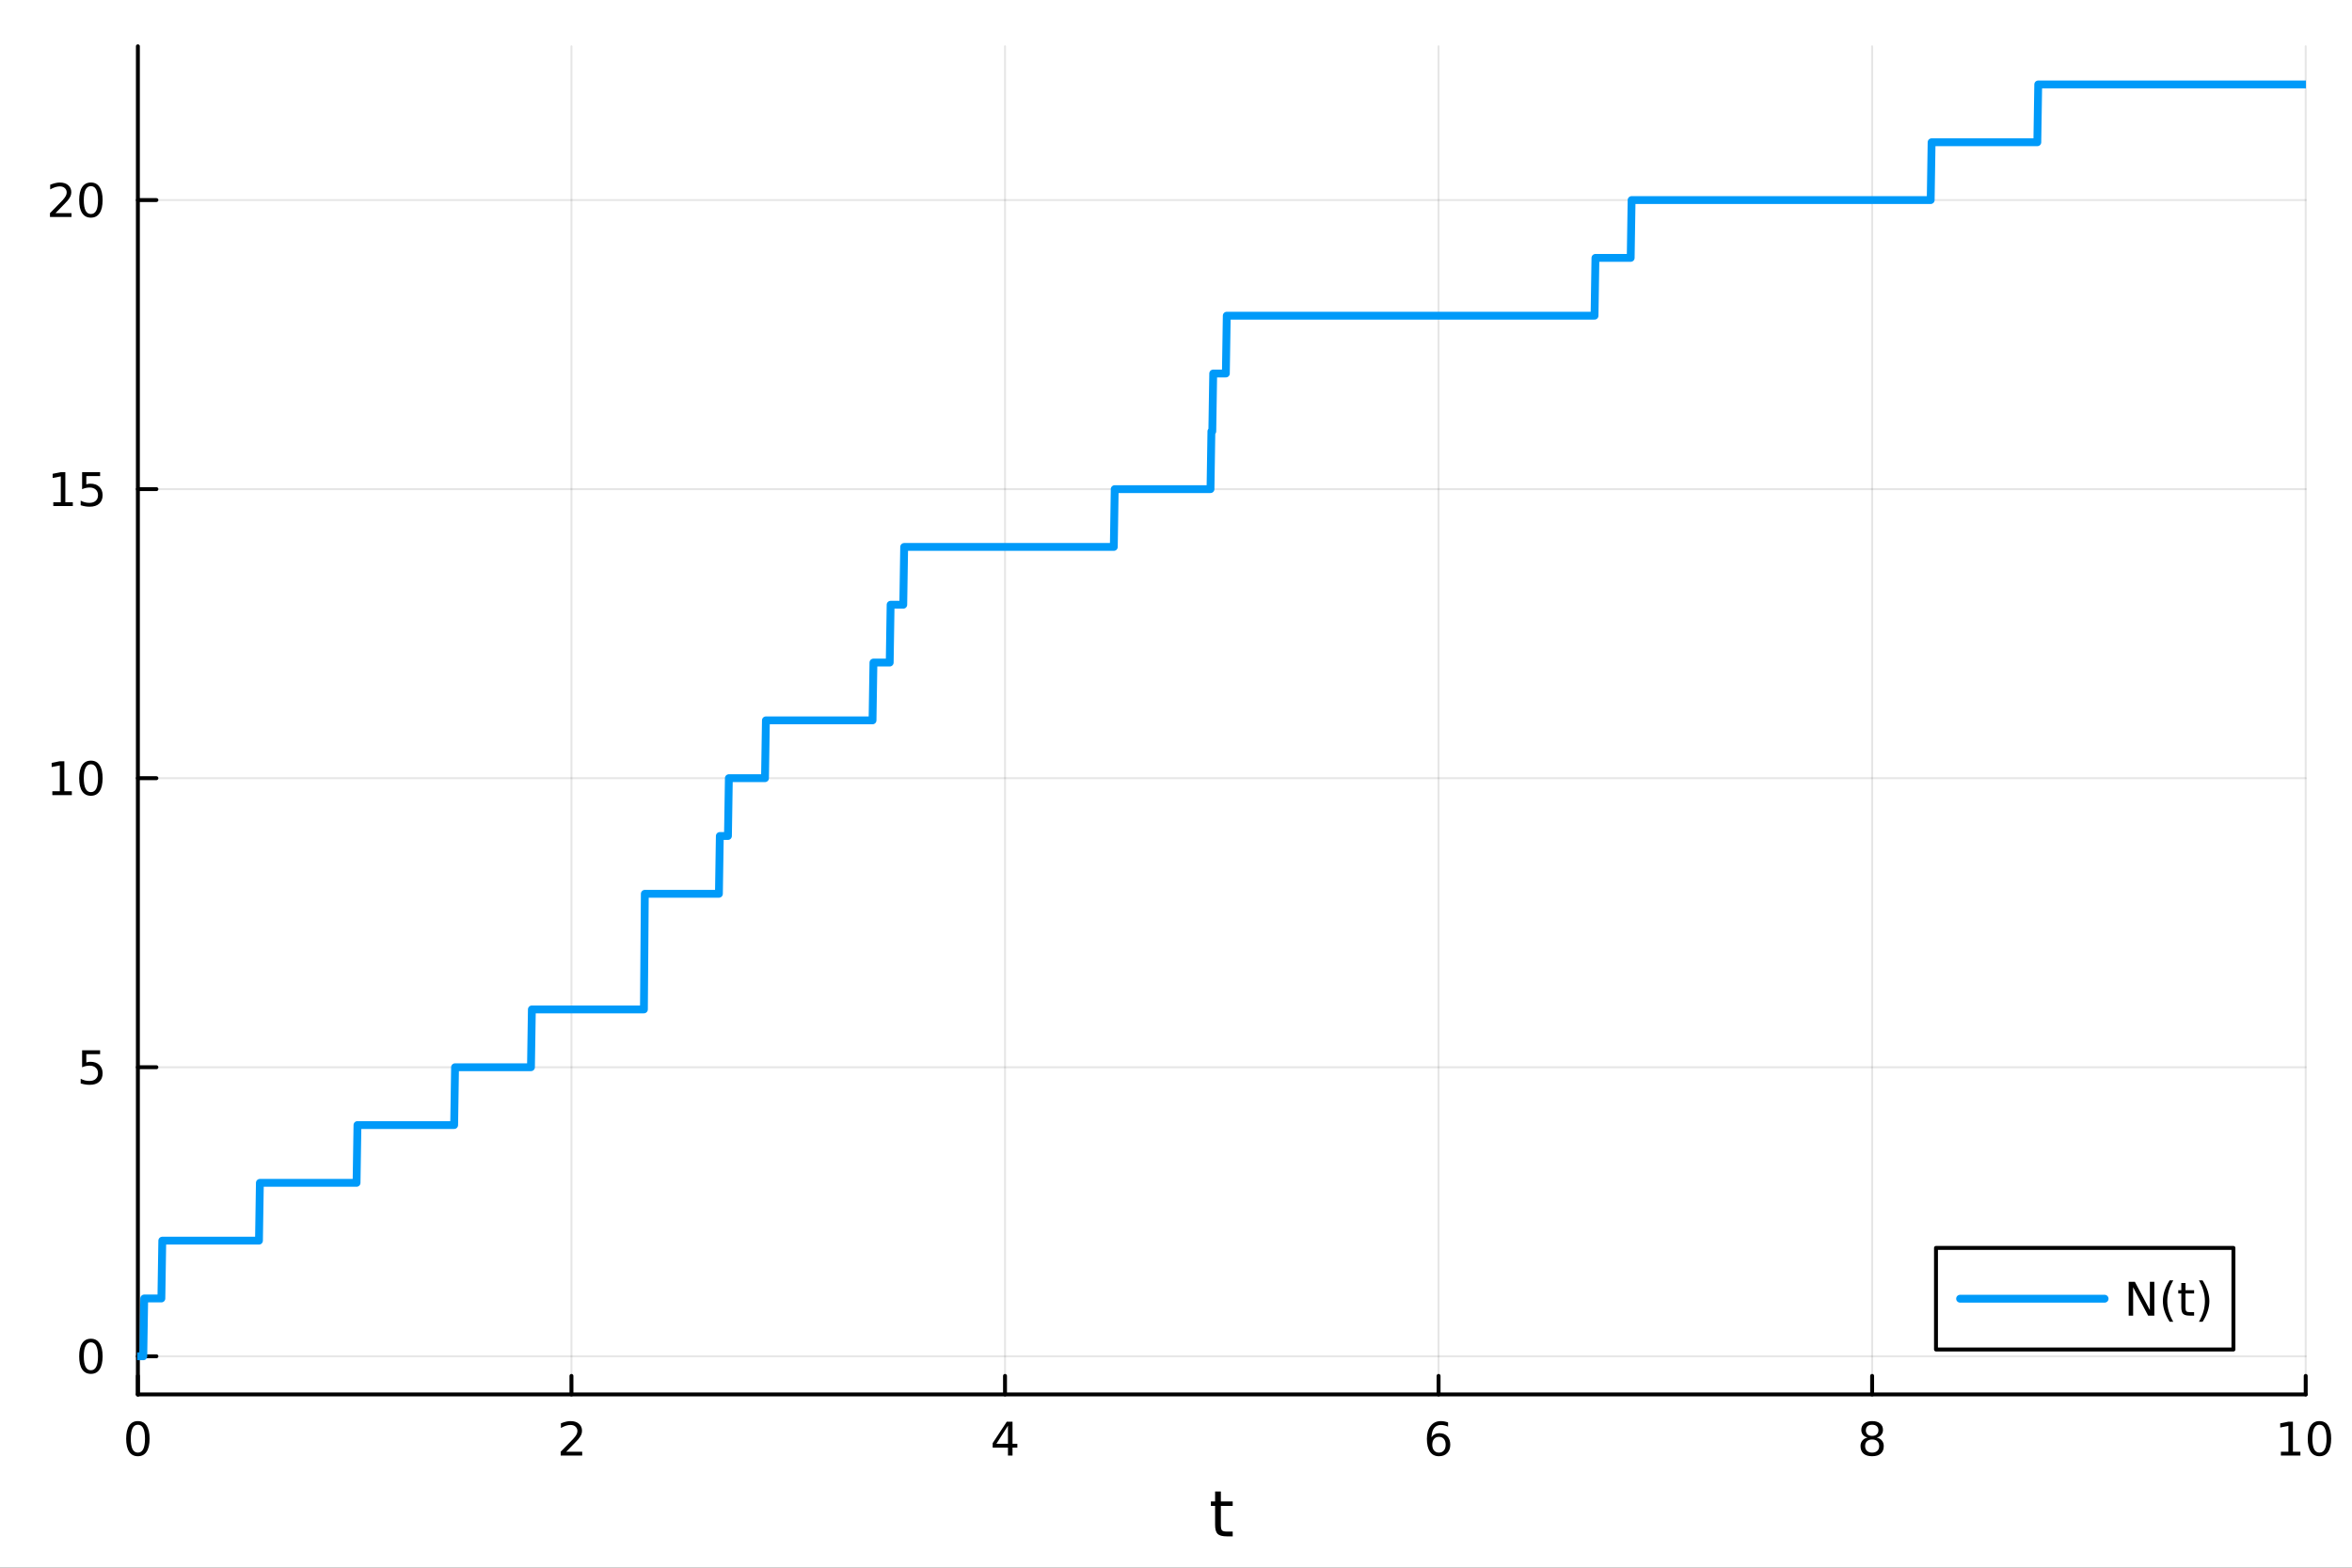 <?xml version="1.0" encoding="utf-8"?>
<svg xmlns="http://www.w3.org/2000/svg" xmlns:xlink="http://www.w3.org/1999/xlink" width="600" height="400" viewBox="0 0 2400 1600">
<rect x="0" y="0" width="2400" height="1600" fill="#333333" stroke="none"/>
<defs>
  <clipPath id="clip810">
    <rect x="0" y="0" width="2400" height="1600"/>
  </clipPath>
</defs>
<path clip-path="url(#clip810)" d="M0 1600 L2400 1600 L2400 0 L0 0  Z" fill="#ffffff" fill-rule="evenodd" fill-opacity="1"/>
<defs>
  <clipPath id="clip811">
    <rect x="480" y="0" width="1681" height="1600"/>
  </clipPath>
</defs>
<path clip-path="url(#clip810)" d="M140.696 1423.18 L2352.76 1423.18 L2352.76 47.244 L140.696 47.244  Z" fill="#ffffff" fill-rule="evenodd" fill-opacity="1"/>
<defs>
  <clipPath id="clip812">
    <rect x="140" y="47" width="2213" height="1377"/>
  </clipPath>
</defs>
<polyline clip-path="url(#clip812)" style="stroke:#000000; stroke-linecap:round; stroke-linejoin:round; stroke-width:2; stroke-opacity:0.1; fill:none" points="140.696,1423.18 140.696,47.244 "/>
<polyline clip-path="url(#clip812)" style="stroke:#000000; stroke-linecap:round; stroke-linejoin:round; stroke-width:2; stroke-opacity:0.1; fill:none" points="583.108,1423.18 583.108,47.244 "/>
<polyline clip-path="url(#clip812)" style="stroke:#000000; stroke-linecap:round; stroke-linejoin:round; stroke-width:2; stroke-opacity:0.1; fill:none" points="1025.52,1423.18 1025.52,47.244 "/>
<polyline clip-path="url(#clip812)" style="stroke:#000000; stroke-linecap:round; stroke-linejoin:round; stroke-width:2; stroke-opacity:0.1; fill:none" points="1467.93,1423.18 1467.93,47.244 "/>
<polyline clip-path="url(#clip812)" style="stroke:#000000; stroke-linecap:round; stroke-linejoin:round; stroke-width:2; stroke-opacity:0.1; fill:none" points="1910.34,1423.18 1910.34,47.244 "/>
<polyline clip-path="url(#clip812)" style="stroke:#000000; stroke-linecap:round; stroke-linejoin:round; stroke-width:2; stroke-opacity:0.1; fill:none" points="2352.76,1423.18 2352.76,47.244 "/>
<polyline clip-path="url(#clip810)" style="stroke:#000000; stroke-linecap:round; stroke-linejoin:round; stroke-width:4; stroke-opacity:1; fill:none" points="140.696,1423.18 2352.76,1423.18 "/>
<polyline clip-path="url(#clip810)" style="stroke:#000000; stroke-linecap:round; stroke-linejoin:round; stroke-width:4; stroke-opacity:1; fill:none" points="140.696,1423.18 140.696,1404.28 "/>
<polyline clip-path="url(#clip810)" style="stroke:#000000; stroke-linecap:round; stroke-linejoin:round; stroke-width:4; stroke-opacity:1; fill:none" points="583.108,1423.18 583.108,1404.28 "/>
<polyline clip-path="url(#clip810)" style="stroke:#000000; stroke-linecap:round; stroke-linejoin:round; stroke-width:4; stroke-opacity:1; fill:none" points="1025.52,1423.18 1025.52,1404.28 "/>
<polyline clip-path="url(#clip810)" style="stroke:#000000; stroke-linecap:round; stroke-linejoin:round; stroke-width:4; stroke-opacity:1; fill:none" points="1467.93,1423.18 1467.93,1404.28 "/>
<polyline clip-path="url(#clip810)" style="stroke:#000000; stroke-linecap:round; stroke-linejoin:round; stroke-width:4; stroke-opacity:1; fill:none" points="1910.34,1423.18 1910.34,1404.28 "/>
<polyline clip-path="url(#clip810)" style="stroke:#000000; stroke-linecap:round; stroke-linejoin:round; stroke-width:4; stroke-opacity:1; fill:none" points="2352.76,1423.18 2352.76,1404.28 "/>
<path clip-path="url(#clip810)" d="M140.696 1454.1 Q137.084 1454.1 135.256 1457.66 Q133.45 1461.2 133.45 1468.33 Q133.45 1475.44 135.256 1479.01 Q137.084 1482.55 140.696 1482.55 Q144.33 1482.55 146.135 1479.01 Q147.964 1475.44 147.964 1468.33 Q147.964 1461.2 146.135 1457.66 Q144.33 1454.1 140.696 1454.1 M140.696 1450.39 Q146.506 1450.39 149.561 1455 Q152.64 1459.58 152.64 1468.33 Q152.64 1477.06 149.561 1481.67 Q146.506 1486.25 140.696 1486.25 Q134.885 1486.25 131.807 1481.67 Q128.751 1477.06 128.751 1468.33 Q128.751 1459.58 131.807 1455 Q134.885 1450.39 140.696 1450.39 Z" fill="#000000" fill-rule="nonzero" fill-opacity="1" /><path clip-path="url(#clip810)" d="M577.76 1481.64 L594.08 1481.64 L594.08 1485.58 L572.135 1485.58 L572.135 1481.64 Q574.797 1478.89 579.381 1474.26 Q583.987 1469.61 585.168 1468.27 Q587.413 1465.74 588.293 1464.01 Q589.196 1462.25 589.196 1460.56 Q589.196 1457.8 587.251 1456.07 Q585.33 1454.33 582.228 1454.33 Q580.029 1454.33 577.575 1455.09 Q575.145 1455.86 572.367 1457.41 L572.367 1452.69 Q575.191 1451.55 577.645 1450.97 Q580.098 1450.39 582.135 1450.39 Q587.506 1450.39 590.7 1453.08 Q593.895 1455.77 593.895 1460.26 Q593.895 1462.39 593.084 1464.31 Q592.297 1466.2 590.191 1468.8 Q589.612 1469.47 586.51 1472.69 Q583.409 1475.88 577.76 1481.64 Z" fill="#000000" fill-rule="nonzero" fill-opacity="1" /><path clip-path="url(#clip810)" d="M1028.53 1455.09 L1016.72 1473.54 L1028.53 1473.54 L1028.53 1455.09 M1027.3 1451.02 L1033.18 1451.02 L1033.18 1473.54 L1038.11 1473.54 L1038.11 1477.43 L1033.18 1477.43 L1033.18 1485.58 L1028.53 1485.58 L1028.53 1477.43 L1012.93 1477.43 L1012.93 1472.92 L1027.3 1451.02 Z" fill="#000000" fill-rule="nonzero" fill-opacity="1" /><path clip-path="url(#clip810)" d="M1468.34 1466.44 Q1465.19 1466.44 1463.34 1468.59 Q1461.51 1470.74 1461.51 1474.49 Q1461.51 1478.22 1463.34 1480.39 Q1465.19 1482.55 1468.34 1482.55 Q1471.48 1482.55 1473.31 1480.39 Q1475.17 1478.22 1475.17 1474.49 Q1475.17 1470.74 1473.31 1468.59 Q1471.48 1466.44 1468.34 1466.44 M1477.62 1451.78 L1477.62 1456.04 Q1475.86 1455.21 1474.05 1454.77 Q1472.27 1454.33 1470.51 1454.33 Q1465.88 1454.33 1463.43 1457.45 Q1461 1460.58 1460.65 1466.9 Q1462.02 1464.89 1464.08 1463.82 Q1466.14 1462.73 1468.61 1462.73 Q1473.82 1462.73 1476.83 1465.9 Q1479.86 1469.05 1479.86 1474.49 Q1479.86 1479.82 1476.72 1483.03 Q1473.57 1486.25 1468.34 1486.25 Q1462.34 1486.25 1459.17 1481.67 Q1456 1477.06 1456 1468.33 Q1456 1460.14 1459.89 1455.28 Q1463.78 1450.39 1470.33 1450.39 Q1472.09 1450.39 1473.87 1450.74 Q1475.67 1451.09 1477.62 1451.78 Z" fill="#000000" fill-rule="nonzero" fill-opacity="1" /><path clip-path="url(#clip810)" d="M1910.34 1469.17 Q1907.01 1469.17 1905.09 1470.95 Q1903.19 1472.73 1903.19 1475.86 Q1903.19 1478.98 1905.09 1480.77 Q1907.01 1482.55 1910.34 1482.55 Q1913.68 1482.55 1915.6 1480.77 Q1917.52 1478.96 1917.52 1475.86 Q1917.52 1472.73 1915.6 1470.95 Q1913.7 1469.17 1910.34 1469.17 M1905.67 1467.18 Q1902.66 1466.44 1900.97 1464.38 Q1899.3 1462.32 1899.3 1459.35 Q1899.3 1455.21 1902.24 1452.8 Q1905.2 1450.39 1910.34 1450.39 Q1915.51 1450.39 1918.45 1452.8 Q1921.39 1455.21 1921.39 1459.35 Q1921.39 1462.32 1919.7 1464.38 Q1918.03 1466.44 1915.04 1467.18 Q1918.42 1467.96 1920.3 1470.26 Q1922.2 1472.55 1922.2 1475.86 Q1922.2 1480.88 1919.12 1483.57 Q1916.06 1486.25 1910.34 1486.25 Q1904.63 1486.25 1901.55 1483.57 Q1898.49 1480.88 1898.49 1475.86 Q1898.49 1472.55 1900.39 1470.26 Q1902.29 1467.96 1905.67 1467.18 M1903.95 1459.79 Q1903.95 1462.48 1905.62 1463.98 Q1907.31 1465.49 1910.34 1465.49 Q1913.35 1465.49 1915.04 1463.98 Q1916.76 1462.48 1916.76 1459.79 Q1916.76 1457.11 1915.04 1455.6 Q1913.35 1454.1 1910.34 1454.1 Q1907.31 1454.1 1905.62 1455.6 Q1903.95 1457.11 1903.95 1459.79 Z" fill="#000000" fill-rule="nonzero" fill-opacity="1" /><path clip-path="url(#clip810)" d="M2327.44 1481.64 L2335.08 1481.64 L2335.08 1455.28 L2326.77 1456.95 L2326.77 1452.69 L2335.04 1451.02 L2339.71 1451.02 L2339.71 1481.64 L2347.35 1481.64 L2347.35 1485.58 L2327.44 1485.58 L2327.44 1481.64 Z" fill="#000000" fill-rule="nonzero" fill-opacity="1" /><path clip-path="url(#clip810)" d="M2366.8 1454.1 Q2363.18 1454.1 2361.36 1457.66 Q2359.55 1461.2 2359.55 1468.33 Q2359.55 1475.44 2361.36 1479.01 Q2363.18 1482.55 2366.8 1482.55 Q2370.43 1482.55 2372.23 1479.01 Q2374.06 1475.44 2374.06 1468.33 Q2374.06 1461.2 2372.23 1457.66 Q2370.43 1454.1 2366.8 1454.1 M2366.8 1450.39 Q2372.61 1450.39 2375.66 1455 Q2378.74 1459.58 2378.74 1468.33 Q2378.74 1477.06 2375.66 1481.67 Q2372.61 1486.25 2366.8 1486.25 Q2360.99 1486.25 2357.91 1481.67 Q2354.85 1477.06 2354.85 1468.33 Q2354.85 1459.58 2357.91 1455 Q2360.99 1450.39 2366.8 1450.39 Z" fill="#000000" fill-rule="nonzero" fill-opacity="1" /><path clip-path="url(#clip810)" d="M1245.79 1522.27 L1245.79 1532.4 L1257.85 1532.4 L1257.85 1536.95 L1245.79 1536.95 L1245.79 1556.3 Q1245.79 1560.66 1246.96 1561.9 Q1248.17 1563.14 1251.83 1563.14 L1257.85 1563.14 L1257.85 1568.04 L1251.83 1568.04 Q1245.05 1568.04 1242.48 1565.53 Q1239.9 1562.98 1239.9 1556.3 L1239.9 1536.95 L1235.6 1536.95 L1235.6 1532.4 L1239.9 1532.4 L1239.9 1522.27 L1245.79 1522.27 Z" fill="#000000" fill-rule="nonzero" fill-opacity="1" /><polyline clip-path="url(#clip812)" style="stroke:#000000; stroke-linecap:round; stroke-linejoin:round; stroke-width:2; stroke-opacity:0.1; fill:none" points="140.696,1384.24 2352.76,1384.24 "/>
<polyline clip-path="url(#clip812)" style="stroke:#000000; stroke-linecap:round; stroke-linejoin:round; stroke-width:2; stroke-opacity:0.1; fill:none" points="140.696,1089.23 2352.76,1089.23 "/>
<polyline clip-path="url(#clip812)" style="stroke:#000000; stroke-linecap:round; stroke-linejoin:round; stroke-width:2; stroke-opacity:0.1; fill:none" points="140.696,794.214 2352.76,794.214 "/>
<polyline clip-path="url(#clip812)" style="stroke:#000000; stroke-linecap:round; stroke-linejoin:round; stroke-width:2; stroke-opacity:0.1; fill:none" points="140.696,499.202 2352.76,499.202 "/>
<polyline clip-path="url(#clip812)" style="stroke:#000000; stroke-linecap:round; stroke-linejoin:round; stroke-width:2; stroke-opacity:0.1; fill:none" points="140.696,204.19 2352.76,204.19 "/>
<polyline clip-path="url(#clip810)" style="stroke:#000000; stroke-linecap:round; stroke-linejoin:round; stroke-width:4; stroke-opacity:1; fill:none" points="140.696,1423.18 140.696,47.244 "/>
<polyline clip-path="url(#clip810)" style="stroke:#000000; stroke-linecap:round; stroke-linejoin:round; stroke-width:4; stroke-opacity:1; fill:none" points="140.696,1384.24 159.593,1384.24 "/>
<polyline clip-path="url(#clip810)" style="stroke:#000000; stroke-linecap:round; stroke-linejoin:round; stroke-width:4; stroke-opacity:1; fill:none" points="140.696,1089.23 159.593,1089.23 "/>
<polyline clip-path="url(#clip810)" style="stroke:#000000; stroke-linecap:round; stroke-linejoin:round; stroke-width:4; stroke-opacity:1; fill:none" points="140.696,794.214 159.593,794.214 "/>
<polyline clip-path="url(#clip810)" style="stroke:#000000; stroke-linecap:round; stroke-linejoin:round; stroke-width:4; stroke-opacity:1; fill:none" points="140.696,499.202 159.593,499.202 "/>
<polyline clip-path="url(#clip810)" style="stroke:#000000; stroke-linecap:round; stroke-linejoin:round; stroke-width:4; stroke-opacity:1; fill:none" points="140.696,204.19 159.593,204.19 "/>
<path clip-path="url(#clip810)" d="M92.751 1370.04 Q89.14 1370.04 87.311 1373.6 Q85.506 1377.14 85.506 1384.27 Q85.506 1391.38 87.311 1394.94 Q89.14 1398.49 92.751 1398.49 Q96.385 1398.49 98.191 1394.94 Q100.02 1391.38 100.02 1384.27 Q100.02 1377.14 98.191 1373.6 Q96.385 1370.04 92.751 1370.04 M92.751 1366.33 Q98.561 1366.33 101.617 1370.94 Q104.696 1375.52 104.696 1384.27 Q104.696 1393 101.617 1397.61 Q98.561 1402.19 92.751 1402.19 Q86.941 1402.19 83.862 1397.61 Q80.807 1393 80.807 1384.27 Q80.807 1375.52 83.862 1370.94 Q86.941 1366.33 92.751 1366.33 Z" fill="#000000" fill-rule="nonzero" fill-opacity="1" /><path clip-path="url(#clip810)" d="M83.793 1071.95 L102.149 1071.95 L102.149 1075.88 L88.075 1075.88 L88.075 1084.35 Q89.094 1084.01 90.112 1083.84 Q91.131 1083.66 92.149 1083.66 Q97.936 1083.66 101.316 1086.83 Q104.696 1090 104.696 1095.42 Q104.696 1101 101.223 1104.1 Q97.751 1107.18 91.432 1107.18 Q89.256 1107.18 86.987 1106.81 Q84.742 1106.44 82.335 1105.7 L82.335 1101 Q84.418 1102.13 86.64 1102.69 Q88.862 1103.24 91.339 1103.24 Q95.344 1103.24 97.682 1101.14 Q100.02 1099.03 100.02 1095.42 Q100.02 1091.81 97.682 1089.7 Q95.344 1087.59 91.339 1087.59 Q89.464 1087.59 87.589 1088.01 Q85.737 1088.43 83.793 1089.31 L83.793 1071.95 Z" fill="#000000" fill-rule="nonzero" fill-opacity="1" /><path clip-path="url(#clip810)" d="M53.4 807.559 L61.038 807.559 L61.038 781.194 L52.728 782.86 L52.728 778.601 L60.992 776.934 L65.668 776.934 L65.668 807.559 L73.307 807.559 L73.307 811.494 L53.4 811.494 L53.4 807.559 Z" fill="#000000" fill-rule="nonzero" fill-opacity="1" /><path clip-path="url(#clip810)" d="M92.751 780.013 Q89.14 780.013 87.311 783.578 Q85.506 787.119 85.506 794.249 Q85.506 801.356 87.311 804.92 Q89.14 808.462 92.751 808.462 Q96.385 808.462 98.191 804.92 Q100.02 801.356 100.02 794.249 Q100.02 787.119 98.191 783.578 Q96.385 780.013 92.751 780.013 M92.751 776.309 Q98.561 776.309 101.617 780.916 Q104.696 785.499 104.696 794.249 Q104.696 802.976 101.617 807.582 Q98.561 812.166 92.751 812.166 Q86.941 812.166 83.862 807.582 Q80.807 802.976 80.807 794.249 Q80.807 785.499 83.862 780.916 Q86.941 776.309 92.751 776.309 Z" fill="#000000" fill-rule="nonzero" fill-opacity="1" /><path clip-path="url(#clip810)" d="M54.395 512.547 L62.034 512.547 L62.034 486.182 L53.724 487.848 L53.724 483.589 L61.987 481.922 L66.663 481.922 L66.663 512.547 L74.302 512.547 L74.302 516.482 L54.395 516.482 L54.395 512.547 Z" fill="#000000" fill-rule="nonzero" fill-opacity="1" /><path clip-path="url(#clip810)" d="M83.793 481.922 L102.149 481.922 L102.149 485.858 L88.075 485.858 L88.075 494.33 Q89.094 493.983 90.112 493.82 Q91.131 493.635 92.149 493.635 Q97.936 493.635 101.316 496.807 Q104.696 499.978 104.696 505.395 Q104.696 510.973 101.223 514.075 Q97.751 517.154 91.432 517.154 Q89.256 517.154 86.987 516.783 Q84.742 516.413 82.335 515.672 L82.335 510.973 Q84.418 512.107 86.64 512.663 Q88.862 513.219 91.339 513.219 Q95.344 513.219 97.682 511.112 Q100.02 509.006 100.02 505.395 Q100.02 501.783 97.682 499.677 Q95.344 497.57 91.339 497.57 Q89.464 497.57 87.589 497.987 Q85.737 498.404 83.793 499.283 L83.793 481.922 Z" fill="#000000" fill-rule="nonzero" fill-opacity="1" /><path clip-path="url(#clip810)" d="M56.617 217.535 L72.936 217.535 L72.936 221.47 L50.992 221.47 L50.992 217.535 Q53.654 214.781 58.237 210.151 Q62.844 205.498 64.025 204.156 Q66.27 201.633 67.149 199.896 Q68.052 198.137 68.052 196.447 Q68.052 193.693 66.108 191.957 Q64.186 190.221 61.085 190.221 Q58.886 190.221 56.432 190.985 Q54.001 191.748 51.224 193.299 L51.224 188.577 Q54.048 187.443 56.501 186.864 Q58.955 186.285 60.992 186.285 Q66.362 186.285 69.557 188.971 Q72.751 191.656 72.751 196.147 Q72.751 198.276 71.941 200.197 Q71.154 202.096 69.048 204.688 Q68.469 205.359 65.367 208.577 Q62.265 211.771 56.617 217.535 Z" fill="#000000" fill-rule="nonzero" fill-opacity="1" /><path clip-path="url(#clip810)" d="M92.751 189.989 Q89.14 189.989 87.311 193.554 Q85.506 197.096 85.506 204.225 Q85.506 211.332 87.311 214.896 Q89.14 218.438 92.751 218.438 Q96.385 218.438 98.191 214.896 Q100.02 211.332 100.02 204.225 Q100.02 197.096 98.191 193.554 Q96.385 189.989 92.751 189.989 M92.751 186.285 Q98.561 186.285 101.617 190.892 Q104.696 195.475 104.696 204.225 Q104.696 212.952 101.617 217.558 Q98.561 222.142 92.751 222.142 Q86.941 222.142 83.862 217.558 Q80.807 212.952 80.807 204.225 Q80.807 195.475 83.862 190.892 Q86.941 186.285 92.751 186.285 Z" fill="#000000" fill-rule="nonzero" fill-opacity="1" /><polyline clip-path="url(#clip812)" style="stroke:#009af9; stroke-linecap:round; stroke-linejoin:round; stroke-width:8; stroke-opacity:1; fill:none" points="140.696,1384.24 141.618,1384.24 142.54,1384.24 143.462,1384.24 144.384,1384.24 145.306,1384.24 146.228,1384.24 147.15,1325.24 148.072,1325.24 148.994,1325.24 149.916,1325.24 150.838,1325.24 151.76,1325.24 152.683,1325.24 153.605,1325.24 154.527,1325.24 155.449,1325.24 156.371,1325.24 157.293,1325.24 158.215,1325.24 159.137,1325.24 160.059,1325.24 160.981,1325.24 161.903,1325.24 162.825,1325.24 163.747,1325.24 164.67,1325.24 165.592,1266.23 166.514,1266.23 167.436,1266.23 168.358,1266.23 169.28,1266.23 170.202,1266.23 171.124,1266.23 172.046,1266.23 172.968,1266.23 173.89,1266.23 174.812,1266.23 175.734,1266.23 176.657,1266.23 177.579,1266.23 178.501,1266.23 179.423,1266.23 180.345,1266.23 181.267,1266.23 182.189,1266.23 183.111,1266.23 184.033,1266.23 184.955,1266.23 185.877,1266.23 186.799,1266.23 187.721,1266.23 188.643,1266.23 189.566,1266.23 190.488,1266.23 191.41,1266.23 192.332,1266.23 193.254,1266.23 194.176,1266.23 195.098,1266.23 196.02,1266.23 196.942,1266.23 197.864,1266.23 198.786,1266.23 199.708,1266.23 200.63,1266.23 201.553,1266.23 202.475,1266.23 203.397,1266.23 204.319,1266.23 205.241,1266.23 206.163,1266.23 207.085,1266.23 208.007,1266.23 208.929,1266.23 209.851,1266.23 210.773,1266.23 211.695,1266.23 212.617,1266.23 213.54,1266.23 214.462,1266.23 215.384,1266.23 216.306,1266.23 217.228,1266.23 218.15,1266.23 219.072,1266.23 219.994,1266.23 220.916,1266.23 221.838,1266.23 222.76,1266.23 223.682,1266.23 224.604,1266.23 225.527,1266.23 226.449,1266.23 227.371,1266.23 228.293,1266.23 229.215,1266.23 230.137,1266.23 231.059,1266.23 231.981,1266.23 232.903,1266.23 233.825,1266.23 234.747,1266.23 235.669,1266.23 236.591,1266.23 237.514,1266.23 238.436,1266.23 239.358,1266.23 240.28,1266.23 241.202,1266.23 242.124,1266.23 243.046,1266.23 243.968,1266.23 244.89,1266.23 245.812,1266.23 246.734,1266.23 247.656,1266.23 248.578,1266.23 249.501,1266.23 250.423,1266.23 251.345,1266.23 252.267,1266.23 253.189,1266.23 254.111,1266.23 255.033,1266.23 255.955,1266.23 256.877,1266.23 257.799,1266.23 258.721,1266.23 259.643,1266.23 260.565,1266.23 261.488,1266.23 262.41,1266.23 263.332,1266.23 264.254,1266.23 265.176,1207.23 266.098,1207.23 267.02,1207.23 267.942,1207.23 268.864,1207.23 269.786,1207.23 270.708,1207.23 271.63,1207.23 272.552,1207.23 273.474,1207.23 274.397,1207.23 275.319,1207.23 276.241,1207.23 277.163,1207.23 278.085,1207.23 279.007,1207.23 279.929,1207.23 280.851,1207.23 281.773,1207.23 282.695,1207.23 283.617,1207.23 284.539,1207.23 285.461,1207.23 286.384,1207.23 287.306,1207.23 288.228,1207.23 289.15,1207.23 290.072,1207.23 290.994,1207.23 291.916,1207.23 292.838,1207.23 293.76,1207.23 294.682,1207.23 295.604,1207.23 296.526,1207.23 297.448,1207.23 298.371,1207.23 299.293,1207.23 300.215,1207.23 301.137,1207.23 302.059,1207.23 302.981,1207.23 303.903,1207.23 304.825,1207.23 305.747,1207.23 306.669,1207.23 307.591,1207.23 308.513,1207.23 309.435,1207.23 310.358,1207.23 311.28,1207.23 312.202,1207.23 313.124,1207.23 314.046,1207.23 314.968,1207.23 315.89,1207.23 316.812,1207.23 317.734,1207.23 318.656,1207.23 319.578,1207.23 320.5,1207.23 321.422,1207.23 322.345,1207.23 323.267,1207.23 324.189,1207.23 325.111,1207.23 326.033,1207.23 326.955,1207.23 327.877,1207.23 328.799,1207.23 329.721,1207.23 330.643,1207.23 331.565,1207.23 332.487,1207.23 333.409,1207.23 334.332,1207.23 335.254,1207.23 336.176,1207.23 337.098,1207.23 338.02,1207.23 338.942,1207.23 339.864,1207.23 340.786,1207.23 341.708,1207.23 342.63,1207.23 343.552,1207.23 344.474,1207.23 345.396,1207.23 346.318,1207.23 347.241,1207.23 348.163,1207.23 349.085,1207.23 350.007,1207.23 350.929,1207.23 351.851,1207.23 352.773,1207.23 353.695,1207.23 354.617,1207.23 355.539,1207.23 356.461,1207.23 357.383,1207.23 358.305,1207.23 359.228,1207.23 360.15,1207.23 361.072,1207.23 361.994,1207.23 362.916,1207.23 363.838,1207.23 364.76,1148.23 365.682,1148.23 366.604,1148.23 367.526,1148.23 368.448,1148.23 369.37,1148.23 370.292,1148.23 371.215,1148.23 372.137,1148.23 373.059,1148.23 373.981,1148.23 374.903,1148.23 375.825,1148.23 376.747,1148.23 377.669,1148.23 378.591,1148.23 379.513,1148.23 380.435,1148.23 381.357,1148.23 382.279,1148.23 383.202,1148.23 384.124,1148.23 385.046,1148.23 385.968,1148.23 386.89,1148.23 387.812,1148.23 388.734,1148.23 389.656,1148.23 390.578,1148.23 391.5,1148.23 392.422,1148.23 393.344,1148.23 394.266,1148.23 395.189,1148.23 396.111,1148.23 397.033,1148.23 397.955,1148.23 398.877,1148.23 399.799,1148.23 400.721,1148.23 401.643,1148.23 402.565,1148.23 403.487,1148.23 404.409,1148.23 405.331,1148.23 406.253,1148.23 407.176,1148.23 408.098,1148.23 409.02,1148.23 409.942,1148.23 410.864,1148.23 411.786,1148.23 412.708,1148.23 413.63,1148.23 414.552,1148.23 415.474,1148.23 416.396,1148.23 417.318,1148.23 418.24,1148.23 419.162,1148.23 420.085,1148.23 421.007,1148.23 421.929,1148.23 422.851,1148.23 423.773,1148.23 424.695,1148.23 425.617,1148.23 426.539,1148.23 427.461,1148.23 428.383,1148.23 429.305,1148.23 430.227,1148.23 431.149,1148.23 432.072,1148.23 432.994,1148.23 433.916,1148.23 434.838,1148.23 435.76,1148.23 436.682,1148.23 437.604,1148.23 438.526,1148.23 439.448,1148.23 440.37,1148.23 441.292,1148.23 442.214,1148.23 443.136,1148.23 444.059,1148.23 444.981,1148.23 445.903,1148.23 446.825,1148.23 447.747,1148.23 448.669,1148.23 449.591,1148.23 450.513,1148.23 451.435,1148.23 452.357,1148.23 453.279,1148.23 454.201,1148.23 455.123,1148.23 456.046,1148.23 456.968,1148.23 457.89,1148.23 458.812,1148.23 459.734,1148.23 460.656,1148.23 461.578,1148.23 462.5,1148.23 463.422,1148.23 464.344,1089.23 465.266,1089.23 466.188,1089.23 467.11,1089.23 468.033,1089.23 468.955,1089.23 469.877,1089.23 470.799,1089.23 471.721,1089.23 472.643,1089.23 473.565,1089.23 474.487,1089.23 475.409,1089.23 476.331,1089.23 477.253,1089.23 478.175,1089.23 479.097,1089.23 480.02,1089.23 480.942,1089.23 481.864,1089.23 482.786,1089.23 483.708,1089.23 484.63,1089.23 485.552,1089.23 486.474,1089.23 487.396,1089.23 488.318,1089.23 489.24,1089.23 490.162,1089.23 491.084,1089.23 492.007,1089.23 492.929,1089.23 493.851,1089.23 494.773,1089.23 495.695,1089.23 496.617,1089.23 497.539,1089.23 498.461,1089.23 499.383,1089.23 500.305,1089.23 501.227,1089.23 502.149,1089.23 503.071,1089.23 503.993,1089.23 504.916,1089.23 505.838,1089.23 506.76,1089.23 507.682,1089.23 508.604,1089.23 509.526,1089.23 510.448,1089.23 511.37,1089.23 512.292,1089.23 513.214,1089.23 514.136,1089.23 515.058,1089.23 515.98,1089.23 516.903,1089.23 517.825,1089.23 518.747,1089.23 519.669,1089.23 520.591,1089.23 521.513,1089.23 522.435,1089.23 523.357,1089.23 524.279,1089.23 525.201,1089.23 526.123,1089.23 527.045,1089.23 527.967,1089.23 528.89,1089.23 529.812,1089.23 530.734,1089.23 531.656,1089.23 532.578,1089.23 533.5,1089.23 534.422,1089.23 535.344,1089.23 536.266,1089.23 537.188,1089.23 538.11,1089.23 539.032,1089.23 539.954,1089.23 540.877,1089.23 541.799,1089.23 542.721,1030.22 543.643,1030.22 544.565,1030.22 545.487,1030.22 546.409,1030.22 547.331,1030.22 548.253,1030.22 549.175,1030.22 550.097,1030.22 551.019,1030.22 551.941,1030.22 552.864,1030.22 553.786,1030.22 554.708,1030.22 555.63,1030.22 556.552,1030.22 557.474,1030.22 558.396,1030.22 559.318,1030.22 560.24,1030.22 561.162,1030.22 562.084,1030.22 563.006,1030.22 563.928,1030.22 564.851,1030.22 565.773,1030.22 566.695,1030.22 567.617,1030.22 568.539,1030.22 569.461,1030.22 570.383,1030.22 571.305,1030.22 572.227,1030.22 573.149,1030.22 574.071,1030.22 574.993,1030.22 575.915,1030.22 576.837,1030.22 577.76,1030.22 578.682,1030.22 579.604,1030.22 580.526,1030.22 581.448,1030.22 582.37,1030.22 583.292,1030.22 584.214,1030.22 585.136,1030.22 586.058,1030.22 586.98,1030.22 587.902,1030.22 588.824,1030.22 589.747,1030.22 590.669,1030.22 591.591,1030.22 592.513,1030.22 593.435,1030.22 594.357,1030.22 595.279,1030.22 596.201,1030.22 597.123,1030.22 598.045,1030.22 598.967,1030.22 599.889,1030.22 600.811,1030.22 601.734,1030.22 602.656,1030.22 603.578,1030.22 604.5,1030.22 605.422,1030.22 606.344,1030.22 607.266,1030.22 608.188,1030.22 609.11,1030.22 610.032,1030.22 610.954,1030.22 611.876,1030.22 612.798,1030.22 613.721,1030.22 614.643,1030.22 615.565,1030.22 616.487,1030.22 617.409,1030.22 618.331,1030.22 619.253,1030.22 620.175,1030.22 621.097,1030.22 622.019,1030.22 622.941,1030.22 623.863,1030.22 624.785,1030.22 625.708,1030.22 626.63,1030.22 627.552,1030.22 628.474,1030.22 629.396,1030.22 630.318,1030.22 631.24,1030.22 632.162,1030.22 633.084,1030.22 634.006,1030.22 634.928,1030.22 635.85,1030.22 636.772,1030.22 637.695,1030.22 638.617,1030.22 639.539,1030.22 640.461,1030.22 641.383,1030.22 642.305,1030.22 643.227,1030.22 644.149,1030.22 645.071,1030.22 645.993,1030.22 646.915,1030.22 647.837,1030.22 648.759,1030.22 649.682,1030.22 650.604,1030.22 651.526,1030.22 652.448,1030.22 653.37,1030.22 654.292,1030.22 655.214,1030.22 656.136,1030.22 657.058,1030.22 657.98,912.219 658.902,912.219 659.824,912.219 660.746,912.219 661.668,912.219 662.591,912.219 663.513,912.219 664.435,912.219 665.357,912.219 666.279,912.219 667.201,912.219 668.123,912.219 669.045,912.219 669.967,912.219 670.889,912.219 671.811,912.219 672.733,912.219 673.655,912.219 674.578,912.219 675.5,912.219 676.422,912.219 677.344,912.219 678.266,912.219 679.188,912.219 680.11,912.219 681.032,912.219 681.954,912.219 682.876,912.219 683.798,912.219 684.72,912.219 685.642,912.219 686.565,912.219 687.487,912.219 688.409,912.219 689.331,912.219 690.253,912.219 691.175,912.219 692.097,912.219 693.019,912.219 693.941,912.219 694.863,912.219 695.785,912.219 696.707,912.219 697.629,912.219 698.552,912.219 699.474,912.219 700.396,912.219 701.318,912.219 702.24,912.219 703.162,912.219 704.084,912.219 705.006,912.219 705.928,912.219 706.85,912.219 707.772,912.219 708.694,912.219 709.616,912.219 710.539,912.219 711.461,912.219 712.383,912.219 713.305,912.219 714.227,912.219 715.149,912.219 716.071,912.219 716.993,912.219 717.915,912.219 718.837,912.219 719.759,912.219 720.681,912.219 721.603,912.219 722.526,912.219 723.448,912.219 724.37,912.219 725.292,912.219 726.214,912.219 727.136,912.219 728.058,912.219 728.98,912.219 729.902,912.219 730.824,912.219 731.746,912.219 732.668,912.219 733.59,912.219 734.512,853.217 735.435,853.217 736.357,853.217 737.279,853.217 738.201,853.217 739.123,853.217 740.045,853.217 740.967,853.217 741.889,853.217 742.811,853.217 743.733,794.214 744.655,794.214 745.577,794.214 746.499,794.214 747.422,794.214 748.344,794.214 749.266,794.214 750.188,794.214 751.11,794.214 752.032,794.214 752.954,794.214 753.876,794.214 754.798,794.214 755.72,794.214 756.642,794.214 757.564,794.214 758.486,794.214 759.409,794.214 760.331,794.214 761.253,794.214 762.175,794.214 763.097,794.214 764.019,794.214 764.941,794.214 765.863,794.214 766.785,794.214 767.707,794.214 768.629,794.214 769.551,794.214 770.473,794.214 771.396,794.214 772.318,794.214 773.24,794.214 774.162,794.214 775.084,794.214 776.006,794.214 776.928,794.214 777.85,794.214 778.772,794.214 779.694,794.214 780.616,794.214 781.538,735.212 782.46,735.212 783.383,735.212 784.305,735.212 785.227,735.212 786.149,735.212 787.071,735.212 787.993,735.212 788.915,735.212 789.837,735.212 790.759,735.212 791.681,735.212 792.603,735.212 793.525,735.212 794.447,735.212 795.37,735.212 796.292,735.212 797.214,735.212 798.136,735.212 799.058,735.212 799.98,735.212 800.902,735.212 801.824,735.212 802.746,735.212 803.668,735.212 804.59,735.212 805.512,735.212 806.434,735.212 807.357,735.212 808.279,735.212 809.201,735.212 810.123,735.212 811.045,735.212 811.967,735.212 812.889,735.212 813.811,735.212 814.733,735.212 815.655,735.212 816.577,735.212 817.499,735.212 818.421,735.212 819.343,735.212 820.266,735.212 821.188,735.212 822.11,735.212 823.032,735.212 823.954,735.212 824.876,735.212 825.798,735.212 826.72,735.212 827.642,735.212 828.564,735.212 829.486,735.212 830.408,735.212 831.33,735.212 832.253,735.212 833.175,735.212 834.097,735.212 835.019,735.212 835.941,735.212 836.863,735.212 837.785,735.212 838.707,735.212 839.629,735.212 840.551,735.212 841.473,735.212 842.395,735.212 843.317,735.212 844.24,735.212 845.162,735.212 846.084,735.212 847.006,735.212 847.928,735.212 848.85,735.212 849.772,735.212 850.694,735.212 851.616,735.212 852.538,735.212 853.46,735.212 854.382,735.212 855.304,735.212 856.227,735.212 857.149,735.212 858.071,735.212 858.993,735.212 859.915,735.212 860.837,735.212 861.759,735.212 862.681,735.212 863.603,735.212 864.525,735.212 865.447,735.212 866.369,735.212 867.291,735.212 868.214,735.212 869.136,735.212 870.058,735.212 870.98,735.212 871.902,735.212 872.824,735.212 873.746,735.212 874.668,735.212 875.59,735.212 876.512,735.212 877.434,735.212 878.356,735.212 879.278,735.212 880.201,735.212 881.123,735.212 882.045,735.212 882.967,735.212 883.889,735.212 884.811,735.212 885.733,735.212 886.655,735.212 887.577,735.212 888.499,735.212 889.421,735.212 890.343,735.212 891.265,676.21 892.187,676.21 893.11,676.21 894.032,676.21 894.954,676.21 895.876,676.21 896.798,676.21 897.72,676.21 898.642,676.21 899.564,676.21 900.486,676.21 901.408,676.21 902.33,676.21 903.252,676.21 904.174,676.21 905.097,676.21 906.019,676.21 906.941,676.21 907.863,676.21 908.785,617.207 909.707,617.207 910.629,617.207 911.551,617.207 912.473,617.207 913.395,617.207 914.317,617.207 915.239,617.207 916.161,617.207 917.084,617.207 918.006,617.207 918.928,617.207 919.85,617.207 920.772,617.207 921.694,617.207 922.616,558.205 923.538,558.205 924.46,558.205 925.382,558.205 926.304,558.205 927.226,558.205 928.148,558.205 929.071,558.205 929.993,558.205 930.915,558.205 931.837,558.205 932.759,558.205 933.681,558.205 934.603,558.205 935.525,558.205 936.447,558.205 937.369,558.205 938.291,558.205 939.213,558.205 940.135,558.205 941.058,558.205 941.98,558.205 942.902,558.205 943.824,558.205 944.746,558.205 945.668,558.205 946.59,558.205 947.512,558.205 948.434,558.205 949.356,558.205 950.278,558.205 951.2,558.205 952.122,558.205 953.045,558.205 953.967,558.205 954.889,558.205 955.811,558.205 956.733,558.205 957.655,558.205 958.577,558.205 959.499,558.205 960.421,558.205 961.343,558.205 962.265,558.205 963.187,558.205 964.109,558.205 965.032,558.205 965.954,558.205 966.876,558.205 967.798,558.205 968.72,558.205 969.642,558.205 970.564,558.205 971.486,558.205 972.408,558.205 973.33,558.205 974.252,558.205 975.174,558.205 976.096,558.205 977.018,558.205 977.941,558.205 978.863,558.205 979.785,558.205 980.707,558.205 981.629,558.205 982.551,558.205 983.473,558.205 984.395,558.205 985.317,558.205 986.239,558.205 987.161,558.205 988.083,558.205 989.005,558.205 989.928,558.205 990.85,558.205 991.772,558.205 992.694,558.205 993.616,558.205 994.538,558.205 995.46,558.205 996.382,558.205 997.304,558.205 998.226,558.205 999.148,558.205 1000.07,558.205 1000.99,558.205 1001.91,558.205 1002.84,558.205 1003.76,558.205 1004.68,558.205 1005.6,558.205 1006.52,558.205 1007.45,558.205 1008.37,558.205 1009.29,558.205 1010.21,558.205 1011.14,558.205 1012.06,558.205 1012.98,558.205 1013.9,558.205 1014.82,558.205 1015.75,558.205 1016.67,558.205 1017.59,558.205 1018.51,558.205 1019.43,558.205 1020.36,558.205 1021.28,558.205 1022.2,558.205 1023.12,558.205 1024.04,558.205 1024.97,558.205 1025.89,558.205 1026.81,558.205 1027.73,558.205 1028.65,558.205 1029.58,558.205 1030.5,558.205 1031.42,558.205 1032.34,558.205 1033.27,558.205 1034.19,558.205 1035.11,558.205 1036.03,558.205 1036.95,558.205 1037.88,558.205 1038.8,558.205 1039.72,558.205 1040.64,558.205 1041.56,558.205 1042.49,558.205 1043.41,558.205 1044.33,558.205 1045.25,558.205 1046.17,558.205 1047.1,558.205 1048.02,558.205 1048.94,558.205 1049.86,558.205 1050.78,558.205 1051.71,558.205 1052.63,558.205 1053.55,558.205 1054.47,558.205 1055.39,558.205 1056.32,558.205 1057.24,558.205 1058.16,558.205 1059.08,558.205 1060.01,558.205 1060.93,558.205 1061.85,558.205 1062.77,558.205 1063.69,558.205 1064.62,558.205 1065.54,558.205 1066.46,558.205 1067.38,558.205 1068.3,558.205 1069.23,558.205 1070.15,558.205 1071.07,558.205 1071.99,558.205 1072.91,558.205 1073.84,558.205 1074.76,558.205 1075.68,558.205 1076.6,558.205 1077.52,558.205 1078.45,558.205 1079.37,558.205 1080.29,558.205 1081.21,558.205 1082.14,558.205 1083.06,558.205 1083.98,558.205 1084.9,558.205 1085.82,558.205 1086.75,558.205 1087.67,558.205 1088.59,558.205 1089.51,558.205 1090.43,558.205 1091.36,558.205 1092.28,558.205 1093.2,558.205 1094.12,558.205 1095.04,558.205 1095.97,558.205 1096.89,558.205 1097.81,558.205 1098.73,558.205 1099.65,558.205 1100.58,558.205 1101.5,558.205 1102.42,558.205 1103.34,558.205 1104.26,558.205 1105.19,558.205 1106.11,558.205 1107.03,558.205 1107.95,558.205 1108.88,558.205 1109.8,558.205 1110.72,558.205 1111.64,558.205 1112.56,558.205 1113.49,558.205 1114.41,558.205 1115.33,558.205 1116.25,558.205 1117.17,558.205 1118.1,558.205 1119.02,558.205 1119.94,558.205 1120.86,558.205 1121.78,558.205 1122.71,558.205 1123.63,558.205 1124.55,558.205 1125.47,558.205 1126.39,558.205 1127.32,558.205 1128.24,558.205 1129.16,558.205 1130.08,558.205 1131.01,558.205 1131.93,558.205 1132.85,558.205 1133.77,558.205 1134.69,558.205 1135.62,558.205 1136.54,558.205 1137.46,499.202 1138.38,499.202 1139.3,499.202 1140.23,499.202 1141.15,499.202 1142.07,499.202 1142.99,499.202 1143.91,499.202 1144.84,499.202 1145.76,499.202 1146.68,499.202 1147.6,499.202 1148.52,499.202 1149.45,499.202 1150.37,499.202 1151.29,499.202 1152.21,499.202 1153.14,499.202 1154.06,499.202 1154.98,499.202 1155.9,499.202 1156.82,499.202 1157.75,499.202 1158.67,499.202 1159.59,499.202 1160.51,499.202 1161.43,499.202 1162.36,499.202 1163.28,499.202 1164.2,499.202 1165.12,499.202 1166.04,499.202 1166.97,499.202 1167.89,499.202 1168.81,499.202 1169.73,499.202 1170.65,499.202 1171.58,499.202 1172.5,499.202 1173.42,499.202 1174.34,499.202 1175.26,499.202 1176.19,499.202 1177.11,499.202 1178.03,499.202 1178.95,499.202 1179.88,499.202 1180.8,499.202 1181.72,499.202 1182.64,499.202 1183.56,499.202 1184.49,499.202 1185.41,499.202 1186.33,499.202 1187.25,499.202 1188.17,499.202 1189.1,499.202 1190.02,499.202 1190.94,499.202 1191.86,499.202 1192.78,499.202 1193.71,499.202 1194.63,499.202 1195.55,499.202 1196.47,499.202 1197.39,499.202 1198.32,499.202 1199.24,499.202 1200.16,499.202 1201.08,499.202 1202.01,499.202 1202.93,499.202 1203.85,499.202 1204.77,499.202 1205.69,499.202 1206.62,499.202 1207.54,499.202 1208.46,499.202 1209.38,499.202 1210.3,499.202 1211.23,499.202 1212.15,499.202 1213.07,499.202 1213.99,499.202 1214.91,499.202 1215.84,499.202 1216.76,499.202 1217.68,499.202 1218.6,499.202 1219.52,499.202 1220.45,499.202 1221.37,499.202 1222.29,499.202 1223.21,499.202 1224.13,499.202 1225.06,499.202 1225.98,499.202 1226.9,499.202 1227.82,499.202 1228.75,499.202 1229.67,499.202 1230.59,499.202 1231.51,499.202 1232.43,499.202 1233.36,499.202 1234.28,499.202 1235.2,499.202 1236.12,440.2 1237.04,440.2 1237.97,381.198 1238.89,381.198 1239.81,381.198 1240.73,381.198 1241.65,381.198 1242.58,381.198 1243.5,381.198 1244.42,381.198 1245.34,381.198 1246.26,381.198 1247.19,381.198 1248.11,381.198 1249.03,381.198 1249.95,381.198 1250.88,381.198 1251.8,322.195 1252.72,322.195 1253.64,322.195 1254.56,322.195 1255.49,322.195 1256.41,322.195 1257.33,322.195 1258.25,322.195 1259.17,322.195 1260.1,322.195 1261.02,322.195 1261.94,322.195 1262.86,322.195 1263.78,322.195 1264.71,322.195 1265.63,322.195 1266.55,322.195 1267.47,322.195 1268.39,322.195 1269.32,322.195 1270.24,322.195 1271.16,322.195 1272.08,322.195 1273,322.195 1273.93,322.195 1274.85,322.195 1275.77,322.195 1276.69,322.195 1277.62,322.195 1278.54,322.195 1279.46,322.195 1280.38,322.195 1281.3,322.195 1282.23,322.195 1283.15,322.195 1284.07,322.195 1284.99,322.195 1285.91,322.195 1286.84,322.195 1287.76,322.195 1288.68,322.195 1289.6,322.195 1290.52,322.195 1291.45,322.195 1292.37,322.195 1293.29,322.195 1294.21,322.195 1295.13,322.195 1296.06,322.195 1296.98,322.195 1297.9,322.195 1298.82,322.195 1299.75,322.195 1300.67,322.195 1301.59,322.195 1302.51,322.195 1303.43,322.195 1304.36,322.195 1305.28,322.195 1306.2,322.195 1307.12,322.195 1308.04,322.195 1308.97,322.195 1309.89,322.195 1310.81,322.195 1311.73,322.195 1312.65,322.195 1313.58,322.195 1314.5,322.195 1315.42,322.195 1316.34,322.195 1317.26,322.195 1318.19,322.195 1319.11,322.195 1320.03,322.195 1320.95,322.195 1321.87,322.195 1322.8,322.195 1323.72,322.195 1324.64,322.195 1325.56,322.195 1326.49,322.195 1327.41,322.195 1328.33,322.195 1329.25,322.195 1330.17,322.195 1331.1,322.195 1332.02,322.195 1332.94,322.195 1333.86,322.195 1334.78,322.195 1335.71,322.195 1336.63,322.195 1337.55,322.195 1338.47,322.195 1339.39,322.195 1340.32,322.195 1341.24,322.195 1342.16,322.195 1343.08,322.195 1344,322.195 1344.93,322.195 1345.85,322.195 1346.77,322.195 1347.69,322.195 1348.62,322.195 1349.54,322.195 1350.46,322.195 1351.38,322.195 1352.3,322.195 1353.23,322.195 1354.15,322.195 1355.07,322.195 1355.99,322.195 1356.91,322.195 1357.84,322.195 1358.76,322.195 1359.68,322.195 1360.6,322.195 1361.52,322.195 1362.45,322.195 1363.37,322.195 1364.29,322.195 1365.21,322.195 1366.13,322.195 1367.06,322.195 1367.98,322.195 1368.9,322.195 1369.82,322.195 1370.74,322.195 1371.67,322.195 1372.59,322.195 1373.51,322.195 1374.43,322.195 1375.36,322.195 1376.28,322.195 1377.2,322.195 1378.12,322.195 1379.04,322.195 1379.97,322.195 1380.89,322.195 1381.81,322.195 1382.73,322.195 1383.65,322.195 1384.58,322.195 1385.5,322.195 1386.42,322.195 1387.34,322.195 1388.26,322.195 1389.19,322.195 1390.11,322.195 1391.03,322.195 1391.95,322.195 1392.87,322.195 1393.8,322.195 1394.72,322.195 1395.64,322.195 1396.56,322.195 1397.49,322.195 1398.41,322.195 1399.33,322.195 1400.25,322.195 1401.17,322.195 1402.1,322.195 1403.02,322.195 1403.94,322.195 1404.86,322.195 1405.78,322.195 1406.71,322.195 1407.63,322.195 1408.55,322.195 1409.47,322.195 1410.39,322.195 1411.32,322.195 1412.24,322.195 1413.16,322.195 1414.08,322.195 1415,322.195 1415.93,322.195 1416.85,322.195 1417.77,322.195 1418.69,322.195 1419.61,322.195 1420.54,322.195 1421.46,322.195 1422.38,322.195 1423.3,322.195 1424.23,322.195 1425.15,322.195 1426.07,322.195 1426.99,322.195 1427.91,322.195 1428.84,322.195 1429.76,322.195 1430.68,322.195 1431.6,322.195 1432.52,322.195 1433.45,322.195 1434.37,322.195 1435.29,322.195 1436.21,322.195 1437.13,322.195 1438.06,322.195 1438.98,322.195 1439.9,322.195 1440.82,322.195 1441.74,322.195 1442.67,322.195 1443.59,322.195 1444.51,322.195 1445.43,322.195 1446.36,322.195 1447.28,322.195 1448.2,322.195 1449.12,322.195 1450.04,322.195 1450.97,322.195 1451.89,322.195 1452.81,322.195 1453.73,322.195 1454.65,322.195 1455.58,322.195 1456.5,322.195 1457.42,322.195 1458.34,322.195 1459.26,322.195 1460.19,322.195 1461.11,322.195 1462.03,322.195 1462.95,322.195 1463.87,322.195 1464.8,322.195 1465.72,322.195 1466.64,322.195 1467.56,322.195 1468.49,322.195 1469.41,322.195 1470.33,322.195 1471.25,322.195 1472.17,322.195 1473.1,322.195 1474.02,322.195 1474.94,322.195 1475.86,322.195 1476.78,322.195 1477.71,322.195 1478.63,322.195 1479.55,322.195 1480.47,322.195 1481.39,322.195 1482.32,322.195 1483.24,322.195 1484.16,322.195 1485.08,322.195 1486,322.195 1486.93,322.195 1487.85,322.195 1488.77,322.195 1489.69,322.195 1490.61,322.195 1491.54,322.195 1492.46,322.195 1493.38,322.195 1494.3,322.195 1495.23,322.195 1496.15,322.195 1497.07,322.195 1497.99,322.195 1498.91,322.195 1499.84,322.195 1500.76,322.195 1501.68,322.195 1502.6,322.195 1503.52,322.195 1504.45,322.195 1505.37,322.195 1506.29,322.195 1507.21,322.195 1508.13,322.195 1509.06,322.195 1509.98,322.195 1510.9,322.195 1511.82,322.195 1512.74,322.195 1513.67,322.195 1514.59,322.195 1515.51,322.195 1516.43,322.195 1517.36,322.195 1518.28,322.195 1519.2,322.195 1520.12,322.195 1521.04,322.195 1521.97,322.195 1522.89,322.195 1523.81,322.195 1524.73,322.195 1525.65,322.195 1526.58,322.195 1527.5,322.195 1528.42,322.195 1529.34,322.195 1530.26,322.195 1531.19,322.195 1532.11,322.195 1533.03,322.195 1533.95,322.195 1534.87,322.195 1535.8,322.195 1536.72,322.195 1537.64,322.195 1538.56,322.195 1539.48,322.195 1540.41,322.195 1541.33,322.195 1542.25,322.195 1543.17,322.195 1544.1,322.195 1545.02,322.195 1545.94,322.195 1546.86,322.195 1547.78,322.195 1548.71,322.195 1549.63,322.195 1550.55,322.195 1551.47,322.195 1552.39,322.195 1553.32,322.195 1554.24,322.195 1555.16,322.195 1556.08,322.195 1557,322.195 1557.93,322.195 1558.85,322.195 1559.77,322.195 1560.69,322.195 1561.61,322.195 1562.54,322.195 1563.46,322.195 1564.38,322.195 1565.3,322.195 1566.23,322.195 1567.15,322.195 1568.07,322.195 1568.99,322.195 1569.91,322.195 1570.84,322.195 1571.76,322.195 1572.68,322.195 1573.6,322.195 1574.52,322.195 1575.45,322.195 1576.37,322.195 1577.29,322.195 1578.21,322.195 1579.13,322.195 1580.06,322.195 1580.98,322.195 1581.9,322.195 1582.82,322.195 1583.74,322.195 1584.67,322.195 1585.59,322.195 1586.51,322.195 1587.43,322.195 1588.35,322.195 1589.28,322.195 1590.2,322.195 1591.12,322.195 1592.04,322.195 1592.97,322.195 1593.89,322.195 1594.81,322.195 1595.73,322.195 1596.65,322.195 1597.58,322.195 1598.5,322.195 1599.42,322.195 1600.34,322.195 1601.26,322.195 1602.19,322.195 1603.11,322.195 1604.03,322.195 1604.95,322.195 1605.87,322.195 1606.8,322.195 1607.72,322.195 1608.64,322.195 1609.56,322.195 1610.48,322.195 1611.41,322.195 1612.33,322.195 1613.25,322.195 1614.17,322.195 1615.1,322.195 1616.02,322.195 1616.94,322.195 1617.86,322.195 1618.78,322.195 1619.71,322.195 1620.63,322.195 1621.55,322.195 1622.47,322.195 1623.39,322.195 1624.32,322.195 1625.24,322.195 1626.16,322.195 1627.08,322.195 1628,263.193 1628.93,263.193 1629.85,263.193 1630.77,263.193 1631.69,263.193 1632.61,263.193 1633.54,263.193 1634.46,263.193 1635.38,263.193 1636.3,263.193 1637.22,263.193 1638.15,263.193 1639.07,263.193 1639.99,263.193 1640.91,263.193 1641.84,263.193 1642.76,263.193 1643.68,263.193 1644.6,263.193 1645.52,263.193 1646.45,263.193 1647.37,263.193 1648.29,263.193 1649.21,263.193 1650.13,263.193 1651.06,263.193 1651.98,263.193 1652.9,263.193 1653.82,263.193 1654.74,263.193 1655.67,263.193 1656.59,263.193 1657.51,263.193 1658.43,263.193 1659.35,263.193 1660.28,263.193 1661.2,263.193 1662.12,263.193 1663.04,263.193 1663.97,263.193 1664.89,204.19 1665.81,204.19 1666.73,204.19 1667.65,204.19 1668.58,204.19 1669.5,204.19 1670.42,204.19 1671.34,204.19 1672.26,204.19 1673.19,204.19 1674.11,204.19 1675.03,204.19 1675.95,204.19 1676.87,204.19 1677.8,204.19 1678.72,204.19 1679.64,204.19 1680.56,204.19 1681.48,204.19 1682.41,204.19 1683.33,204.19 1684.25,204.19 1685.17,204.19 1686.09,204.19 1687.02,204.19 1687.94,204.19 1688.86,204.19 1689.78,204.19 1690.71,204.19 1691.63,204.19 1692.55,204.19 1693.47,204.19 1694.39,204.19 1695.32,204.19 1696.24,204.19 1697.16,204.19 1698.08,204.19 1699,204.19 1699.93,204.19 1700.85,204.19 1701.77,204.19 1702.69,204.19 1703.61,204.19 1704.54,204.19 1705.46,204.19 1706.38,204.19 1707.3,204.19 1708.22,204.19 1709.15,204.19 1710.07,204.19 1710.99,204.19 1711.91,204.19 1712.84,204.19 1713.76,204.19 1714.68,204.19 1715.6,204.19 1716.52,204.19 1717.45,204.19 1718.37,204.19 1719.29,204.19 1720.21,204.19 1721.13,204.19 1722.06,204.19 1722.98,204.19 1723.9,204.19 1724.82,204.19 1725.74,204.19 1726.67,204.19 1727.59,204.19 1728.51,204.19 1729.43,204.19 1730.35,204.19 1731.28,204.19 1732.2,204.19 1733.12,204.19 1734.04,204.19 1734.96,204.19 1735.89,204.19 1736.81,204.19 1737.73,204.19 1738.65,204.19 1739.58,204.19 1740.5,204.19 1741.42,204.19 1742.34,204.19 1743.26,204.19 1744.19,204.19 1745.11,204.19 1746.03,204.19 1746.95,204.19 1747.87,204.19 1748.8,204.19 1749.72,204.19 1750.64,204.19 1751.56,204.19 1752.48,204.19 1753.41,204.19 1754.33,204.19 1755.25,204.19 1756.17,204.19 1757.09,204.19 1758.02,204.19 1758.94,204.19 1759.86,204.19 1760.78,204.19 1761.71,204.19 1762.63,204.19 1763.55,204.19 1764.47,204.19 1765.39,204.19 1766.32,204.19 1767.24,204.19 1768.16,204.19 1769.08,204.19 1770,204.19 1770.93,204.19 1771.85,204.19 1772.77,204.19 1773.69,204.19 1774.61,204.19 1775.54,204.19 1776.46,204.19 1777.38,204.19 1778.3,204.19 1779.22,204.19 1780.15,204.19 1781.07,204.19 1781.99,204.19 1782.91,204.19 1783.84,204.19 1784.76,204.19 1785.68,204.19 1786.6,204.19 1787.52,204.19 1788.45,204.19 1789.37,204.19 1790.29,204.19 1791.21,204.19 1792.13,204.19 1793.06,204.19 1793.98,204.19 1794.9,204.19 1795.82,204.19 1796.74,204.19 1797.67,204.19 1798.59,204.19 1799.51,204.19 1800.43,204.19 1801.35,204.19 1802.28,204.19 1803.2,204.19 1804.12,204.19 1805.04,204.19 1805.96,204.19 1806.89,204.19 1807.81,204.19 1808.73,204.19 1809.65,204.19 1810.58,204.19 1811.5,204.19 1812.42,204.19 1813.34,204.19 1814.26,204.19 1815.19,204.19 1816.11,204.19 1817.03,204.19 1817.95,204.19 1818.87,204.19 1819.8,204.19 1820.72,204.19 1821.64,204.19 1822.56,204.19 1823.48,204.19 1824.41,204.19 1825.33,204.19 1826.25,204.19 1827.17,204.19 1828.09,204.19 1829.02,204.19 1829.94,204.19 1830.86,204.19 1831.78,204.19 1832.71,204.19 1833.63,204.19 1834.55,204.19 1835.47,204.19 1836.39,204.19 1837.32,204.19 1838.24,204.19 1839.16,204.19 1840.08,204.19 1841,204.19 1841.93,204.19 1842.85,204.19 1843.77,204.19 1844.69,204.19 1845.61,204.19 1846.54,204.19 1847.46,204.19 1848.38,204.19 1849.3,204.19 1850.22,204.19 1851.15,204.19 1852.07,204.19 1852.99,204.19 1853.91,204.19 1854.83,204.19 1855.76,204.19 1856.68,204.19 1857.6,204.19 1858.52,204.19 1859.45,204.19 1860.37,204.19 1861.29,204.19 1862.21,204.19 1863.13,204.19 1864.06,204.19 1864.98,204.19 1865.9,204.19 1866.82,204.19 1867.74,204.19 1868.67,204.19 1869.59,204.19 1870.51,204.19 1871.43,204.19 1872.35,204.19 1873.28,204.19 1874.2,204.19 1875.12,204.19 1876.04,204.19 1876.96,204.19 1877.89,204.19 1878.81,204.19 1879.73,204.19 1880.65,204.19 1881.58,204.19 1882.5,204.19 1883.42,204.19 1884.34,204.19 1885.26,204.19 1886.19,204.19 1887.11,204.19 1888.03,204.19 1888.95,204.19 1889.87,204.19 1890.8,204.19 1891.72,204.19 1892.64,204.19 1893.56,204.19 1894.48,204.19 1895.41,204.19 1896.33,204.19 1897.25,204.19 1898.17,204.19 1899.09,204.19 1900.02,204.19 1900.94,204.19 1901.86,204.19 1902.78,204.19 1903.7,204.19 1904.63,204.19 1905.55,204.19 1906.47,204.19 1907.39,204.19 1908.32,204.19 1909.24,204.19 1910.16,204.19 1911.08,204.19 1912,204.19 1912.93,204.19 1913.85,204.19 1914.77,204.19 1915.69,204.19 1916.61,204.19 1917.54,204.19 1918.46,204.19 1919.38,204.19 1920.3,204.19 1921.22,204.19 1922.15,204.19 1923.07,204.19 1923.99,204.19 1924.91,204.19 1925.83,204.19 1926.76,204.19 1927.68,204.19 1928.6,204.19 1929.52,204.19 1930.45,204.19 1931.37,204.19 1932.29,204.19 1933.21,204.19 1934.13,204.19 1935.06,204.19 1935.98,204.19 1936.9,204.19 1937.82,204.19 1938.74,204.19 1939.67,204.19 1940.59,204.19 1941.51,204.19 1942.43,204.19 1943.35,204.19 1944.28,204.19 1945.2,204.19 1946.12,204.19 1947.04,204.19 1947.96,204.19 1948.89,204.19 1949.81,204.19 1950.73,204.19 1951.65,204.19 1952.57,204.19 1953.5,204.19 1954.42,204.19 1955.34,204.19 1956.26,204.19 1957.19,204.19 1958.11,204.19 1959.03,204.19 1959.95,204.19 1960.87,204.19 1961.8,204.19 1962.72,204.19 1963.64,204.19 1964.56,204.19 1965.48,204.19 1966.41,204.19 1967.33,204.19 1968.25,204.19 1969.17,204.19 1970.09,204.19 1971.02,145.188 1971.94,145.188 1972.86,145.188 1973.78,145.188 1974.7,145.188 1975.63,145.188 1976.55,145.188 1977.47,145.188 1978.39,145.188 1979.32,145.188 1980.24,145.188 1981.16,145.188 1982.08,145.188 1983,145.188 1983.93,145.188 1984.85,145.188 1985.77,145.188 1986.69,145.188 1987.61,145.188 1988.54,145.188 1989.46,145.188 1990.38,145.188 1991.3,145.188 1992.22,145.188 1993.15,145.188 1994.07,145.188 1994.99,145.188 1995.91,145.188 1996.83,145.188 1997.76,145.188 1998.68,145.188 1999.6,145.188 2000.52,145.188 2001.44,145.188 2002.37,145.188 2003.29,145.188 2004.21,145.188 2005.13,145.188 2006.06,145.188 2006.98,145.188 2007.9,145.188 2008.82,145.188 2009.74,145.188 2010.67,145.188 2011.59,145.188 2012.51,145.188 2013.43,145.188 2014.35,145.188 2015.28,145.188 2016.2,145.188 2017.12,145.188 2018.04,145.188 2018.96,145.188 2019.89,145.188 2020.81,145.188 2021.73,145.188 2022.65,145.188 2023.57,145.188 2024.5,145.188 2025.42,145.188 2026.34,145.188 2027.26,145.188 2028.19,145.188 2029.11,145.188 2030.03,145.188 2030.95,145.188 2031.87,145.188 2032.8,145.188 2033.72,145.188 2034.64,145.188 2035.56,145.188 2036.48,145.188 2037.41,145.188 2038.33,145.188 2039.25,145.188 2040.17,145.188 2041.09,145.188 2042.02,145.188 2042.94,145.188 2043.86,145.188 2044.78,145.188 2045.7,145.188 2046.63,145.188 2047.55,145.188 2048.47,145.188 2049.39,145.188 2050.31,145.188 2051.24,145.188 2052.16,145.188 2053.08,145.188 2054,145.188 2054.93,145.188 2055.85,145.188 2056.77,145.188 2057.69,145.188 2058.61,145.188 2059.54,145.188 2060.46,145.188 2061.38,145.188 2062.3,145.188 2063.22,145.188 2064.15,145.188 2065.07,145.188 2065.99,145.188 2066.91,145.188 2067.83,145.188 2068.76,145.188 2069.68,145.188 2070.6,145.188 2071.52,145.188 2072.44,145.188 2073.37,145.188 2074.29,145.188 2075.21,145.188 2076.13,145.188 2077.06,145.188 2077.98,145.188 2078.9,145.188 2079.82,86.186 2080.74,86.186 2081.67,86.186 2082.59,86.186 2083.51,86.186 2084.43,86.186 2085.35,86.186 2086.28,86.186 2087.2,86.186 2088.12,86.186 2089.04,86.186 2089.96,86.186 2090.89,86.186 2091.81,86.186 2092.73,86.186 2093.65,86.186 2094.57,86.186 2095.5,86.186 2096.42,86.186 2097.34,86.186 2098.26,86.186 2099.19,86.186 2100.11,86.186 2101.03,86.186 2101.95,86.186 2102.87,86.186 2103.8,86.186 2104.72,86.186 2105.64,86.186 2106.56,86.186 2107.48,86.186 2108.41,86.186 2109.33,86.186 2110.25,86.186 2111.17,86.186 2112.09,86.186 2113.02,86.186 2113.94,86.186 2114.86,86.186 2115.78,86.186 2116.7,86.186 2117.63,86.186 2118.55,86.186 2119.47,86.186 2120.39,86.186 2121.31,86.186 2122.24,86.186 2123.16,86.186 2124.08,86.186 2125,86.186 2125.93,86.186 2126.85,86.186 2127.77,86.186 2128.69,86.186 2129.61,86.186 2130.54,86.186 2131.46,86.186 2132.38,86.186 2133.3,86.186 2134.22,86.186 2135.15,86.186 2136.07,86.186 2136.99,86.186 2137.91,86.186 2138.83,86.186 2139.76,86.186 2140.68,86.186 2141.6,86.186 2142.52,86.186 2143.44,86.186 2144.37,86.186 2145.29,86.186 2146.21,86.186 2147.13,86.186 2148.06,86.186 2148.98,86.186 2149.9,86.186 2150.82,86.186 2151.74,86.186 2152.67,86.186 2153.59,86.186 2154.51,86.186 2155.43,86.186 2156.35,86.186 2157.28,86.186 2158.2,86.186 2159.12,86.186 2160.04,86.186 2160.96,86.186 2161.89,86.186 2162.81,86.186 2163.73,86.186 2164.65,86.186 2165.57,86.186 2166.5,86.186 2167.42,86.186 2168.34,86.186 2169.26,86.186 2170.18,86.186 2171.11,86.186 2172.03,86.186 2172.95,86.186 2173.87,86.186 2174.8,86.186 2175.72,86.186 2176.64,86.186 2177.56,86.186 2178.48,86.186 2179.41,86.186 2180.33,86.186 2181.25,86.186 2182.17,86.186 2183.09,86.186 2184.02,86.186 2184.94,86.186 2185.86,86.186 2186.78,86.186 2187.7,86.186 2188.63,86.186 2189.55,86.186 2190.47,86.186 2191.39,86.186 2192.31,86.186 2193.24,86.186 2194.16,86.186 2195.08,86.186 2196,86.186 2196.93,86.186 2197.85,86.186 2198.77,86.186 2199.69,86.186 2200.61,86.186 2201.54,86.186 2202.46,86.186 2203.38,86.186 2204.3,86.186 2205.22,86.186 2206.15,86.186 2207.07,86.186 2207.99,86.186 2208.91,86.186 2209.83,86.186 2210.76,86.186 2211.68,86.186 2212.6,86.186 2213.52,86.186 2214.44,86.186 2215.37,86.186 2216.29,86.186 2217.21,86.186 2218.13,86.186 2219.05,86.186 2219.98,86.186 2220.9,86.186 2221.82,86.186 2222.74,86.186 2223.67,86.186 2224.59,86.186 2225.51,86.186 2226.43,86.186 2227.35,86.186 2228.28,86.186 2229.2,86.186 2230.12,86.186 2231.04,86.186 2231.96,86.186 2232.89,86.186 2233.81,86.186 2234.73,86.186 2235.65,86.186 2236.57,86.186 2237.5,86.186 2238.42,86.186 2239.34,86.186 2240.26,86.186 2241.18,86.186 2242.11,86.186 2243.03,86.186 2243.95,86.186 2244.87,86.186 2245.8,86.186 2246.72,86.186 2247.64,86.186 2248.56,86.186 2249.48,86.186 2250.41,86.186 2251.33,86.186 2252.25,86.186 2253.17,86.186 2254.09,86.186 2255.02,86.186 2255.94,86.186 2256.86,86.186 2257.78,86.186 2258.7,86.186 2259.63,86.186 2260.55,86.186 2261.47,86.186 2262.39,86.186 2263.31,86.186 2264.24,86.186 2265.16,86.186 2266.08,86.186 2267,86.186 2267.92,86.186 2268.85,86.186 2269.77,86.186 2270.69,86.186 2271.61,86.186 2272.54,86.186 2273.46,86.186 2274.38,86.186 2275.3,86.186 2276.22,86.186 2277.15,86.186 2278.07,86.186 2278.99,86.186 2279.91,86.186 2280.83,86.186 2281.76,86.186 2282.68,86.186 2283.6,86.186 2284.52,86.186 2285.44,86.186 2286.37,86.186 2287.29,86.186 2288.21,86.186 2289.13,86.186 2290.05,86.186 2290.98,86.186 2291.9,86.186 2292.82,86.186 2293.74,86.186 2294.67,86.186 2295.59,86.186 2296.51,86.186 2297.43,86.186 2298.35,86.186 2299.28,86.186 2300.2,86.186 2301.12,86.186 2302.04,86.186 2302.96,86.186 2303.89,86.186 2304.81,86.186 2305.73,86.186 2306.65,86.186 2307.57,86.186 2308.5,86.186 2309.42,86.186 2310.34,86.186 2311.26,86.186 2312.18,86.186 2313.11,86.186 2314.03,86.186 2314.95,86.186 2315.87,86.186 2316.79,86.186 2317.72,86.186 2318.64,86.186 2319.56,86.186 2320.48,86.186 2321.41,86.186 2322.33,86.186 2323.25,86.186 2324.17,86.186 2325.09,86.186 2326.02,86.186 2326.94,86.186 2327.86,86.186 2328.78,86.186 2329.7,86.186 2330.63,86.186 2331.55,86.186 2332.47,86.186 2333.39,86.186 2334.31,86.186 2335.24,86.186 2336.16,86.186 2337.08,86.186 2338,86.186 2338.92,86.186 2339.85,86.186 2340.77,86.186 2341.69,86.186 2342.61,86.186 2343.54,86.186 2344.46,86.186 2345.38,86.186 2346.3,86.186 2347.22,86.186 2348.15,86.186 2349.07,86.186 2349.99,86.186 2350.91,86.186 2351.83,86.186 2352.76,86.186 "/>
<path clip-path="url(#clip810)" d="M1975.5 1377.32 L2279.02 1377.32 L2279.02 1273.64 L1975.5 1273.64  Z" fill="#ffffff" fill-rule="evenodd" fill-opacity="1"/>
<polyline clip-path="url(#clip810)" style="stroke:#000000; stroke-linecap:round; stroke-linejoin:round; stroke-width:4; stroke-opacity:1; fill:none" points="1975.5,1377.32 2279.02,1377.32 2279.02,1273.64 1975.5,1273.64 1975.5,1377.32 "/>
<polyline clip-path="url(#clip810)" style="stroke:#009af9; stroke-linecap:round; stroke-linejoin:round; stroke-width:8; stroke-opacity:1; fill:none" points="2000.08,1325.48 2147.55,1325.48 "/>
<path clip-path="url(#clip810)" d="M2172.13 1308.2 L2178.42 1308.2 L2193.75 1337.11 L2193.75 1308.2 L2198.29 1308.2 L2198.29 1342.76 L2191.99 1342.76 L2176.66 1313.84 L2176.66 1342.76 L2172.13 1342.76 L2172.13 1308.2 Z" fill="#000000" fill-rule="nonzero" fill-opacity="1" /><path clip-path="url(#clip810)" d="M2217.64 1306.78 Q2214.53 1312.11 2213.03 1317.32 Q2211.53 1322.52 2211.53 1327.87 Q2211.53 1333.22 2213.03 1338.47 Q2214.56 1343.7 2217.64 1349.01 L2213.93 1349.01 Q2210.46 1343.57 2208.72 1338.31 Q2207.01 1333.06 2207.01 1327.87 Q2207.01 1322.71 2208.72 1317.48 Q2210.44 1312.25 2213.93 1306.78 L2217.64 1306.78 Z" fill="#000000" fill-rule="nonzero" fill-opacity="1" /><path clip-path="url(#clip810)" d="M2230.11 1309.47 L2230.11 1316.83 L2238.89 1316.83 L2238.89 1320.14 L2230.11 1320.14 L2230.11 1334.21 Q2230.11 1337.38 2230.97 1338.29 Q2231.85 1339.19 2234.51 1339.19 L2238.89 1339.19 L2238.89 1342.76 L2234.51 1342.76 Q2229.58 1342.76 2227.71 1340.93 Q2225.83 1339.07 2225.83 1334.21 L2225.83 1320.14 L2222.71 1320.14 L2222.71 1316.83 L2225.83 1316.83 L2225.83 1309.47 L2230.11 1309.47 Z" fill="#000000" fill-rule="nonzero" fill-opacity="1" /><path clip-path="url(#clip810)" d="M2243.82 1306.78 L2247.52 1306.78 Q2250.99 1312.25 2252.71 1317.48 Q2254.44 1322.71 2254.44 1327.87 Q2254.44 1333.06 2252.71 1338.31 Q2250.99 1343.57 2247.52 1349.01 L2243.82 1349.01 Q2246.9 1343.7 2248.4 1338.47 Q2249.93 1333.22 2249.93 1327.87 Q2249.93 1322.52 2248.4 1317.32 Q2246.9 1312.11 2243.82 1306.78 Z" fill="#000000" fill-rule="nonzero" fill-opacity="1" /></svg>
